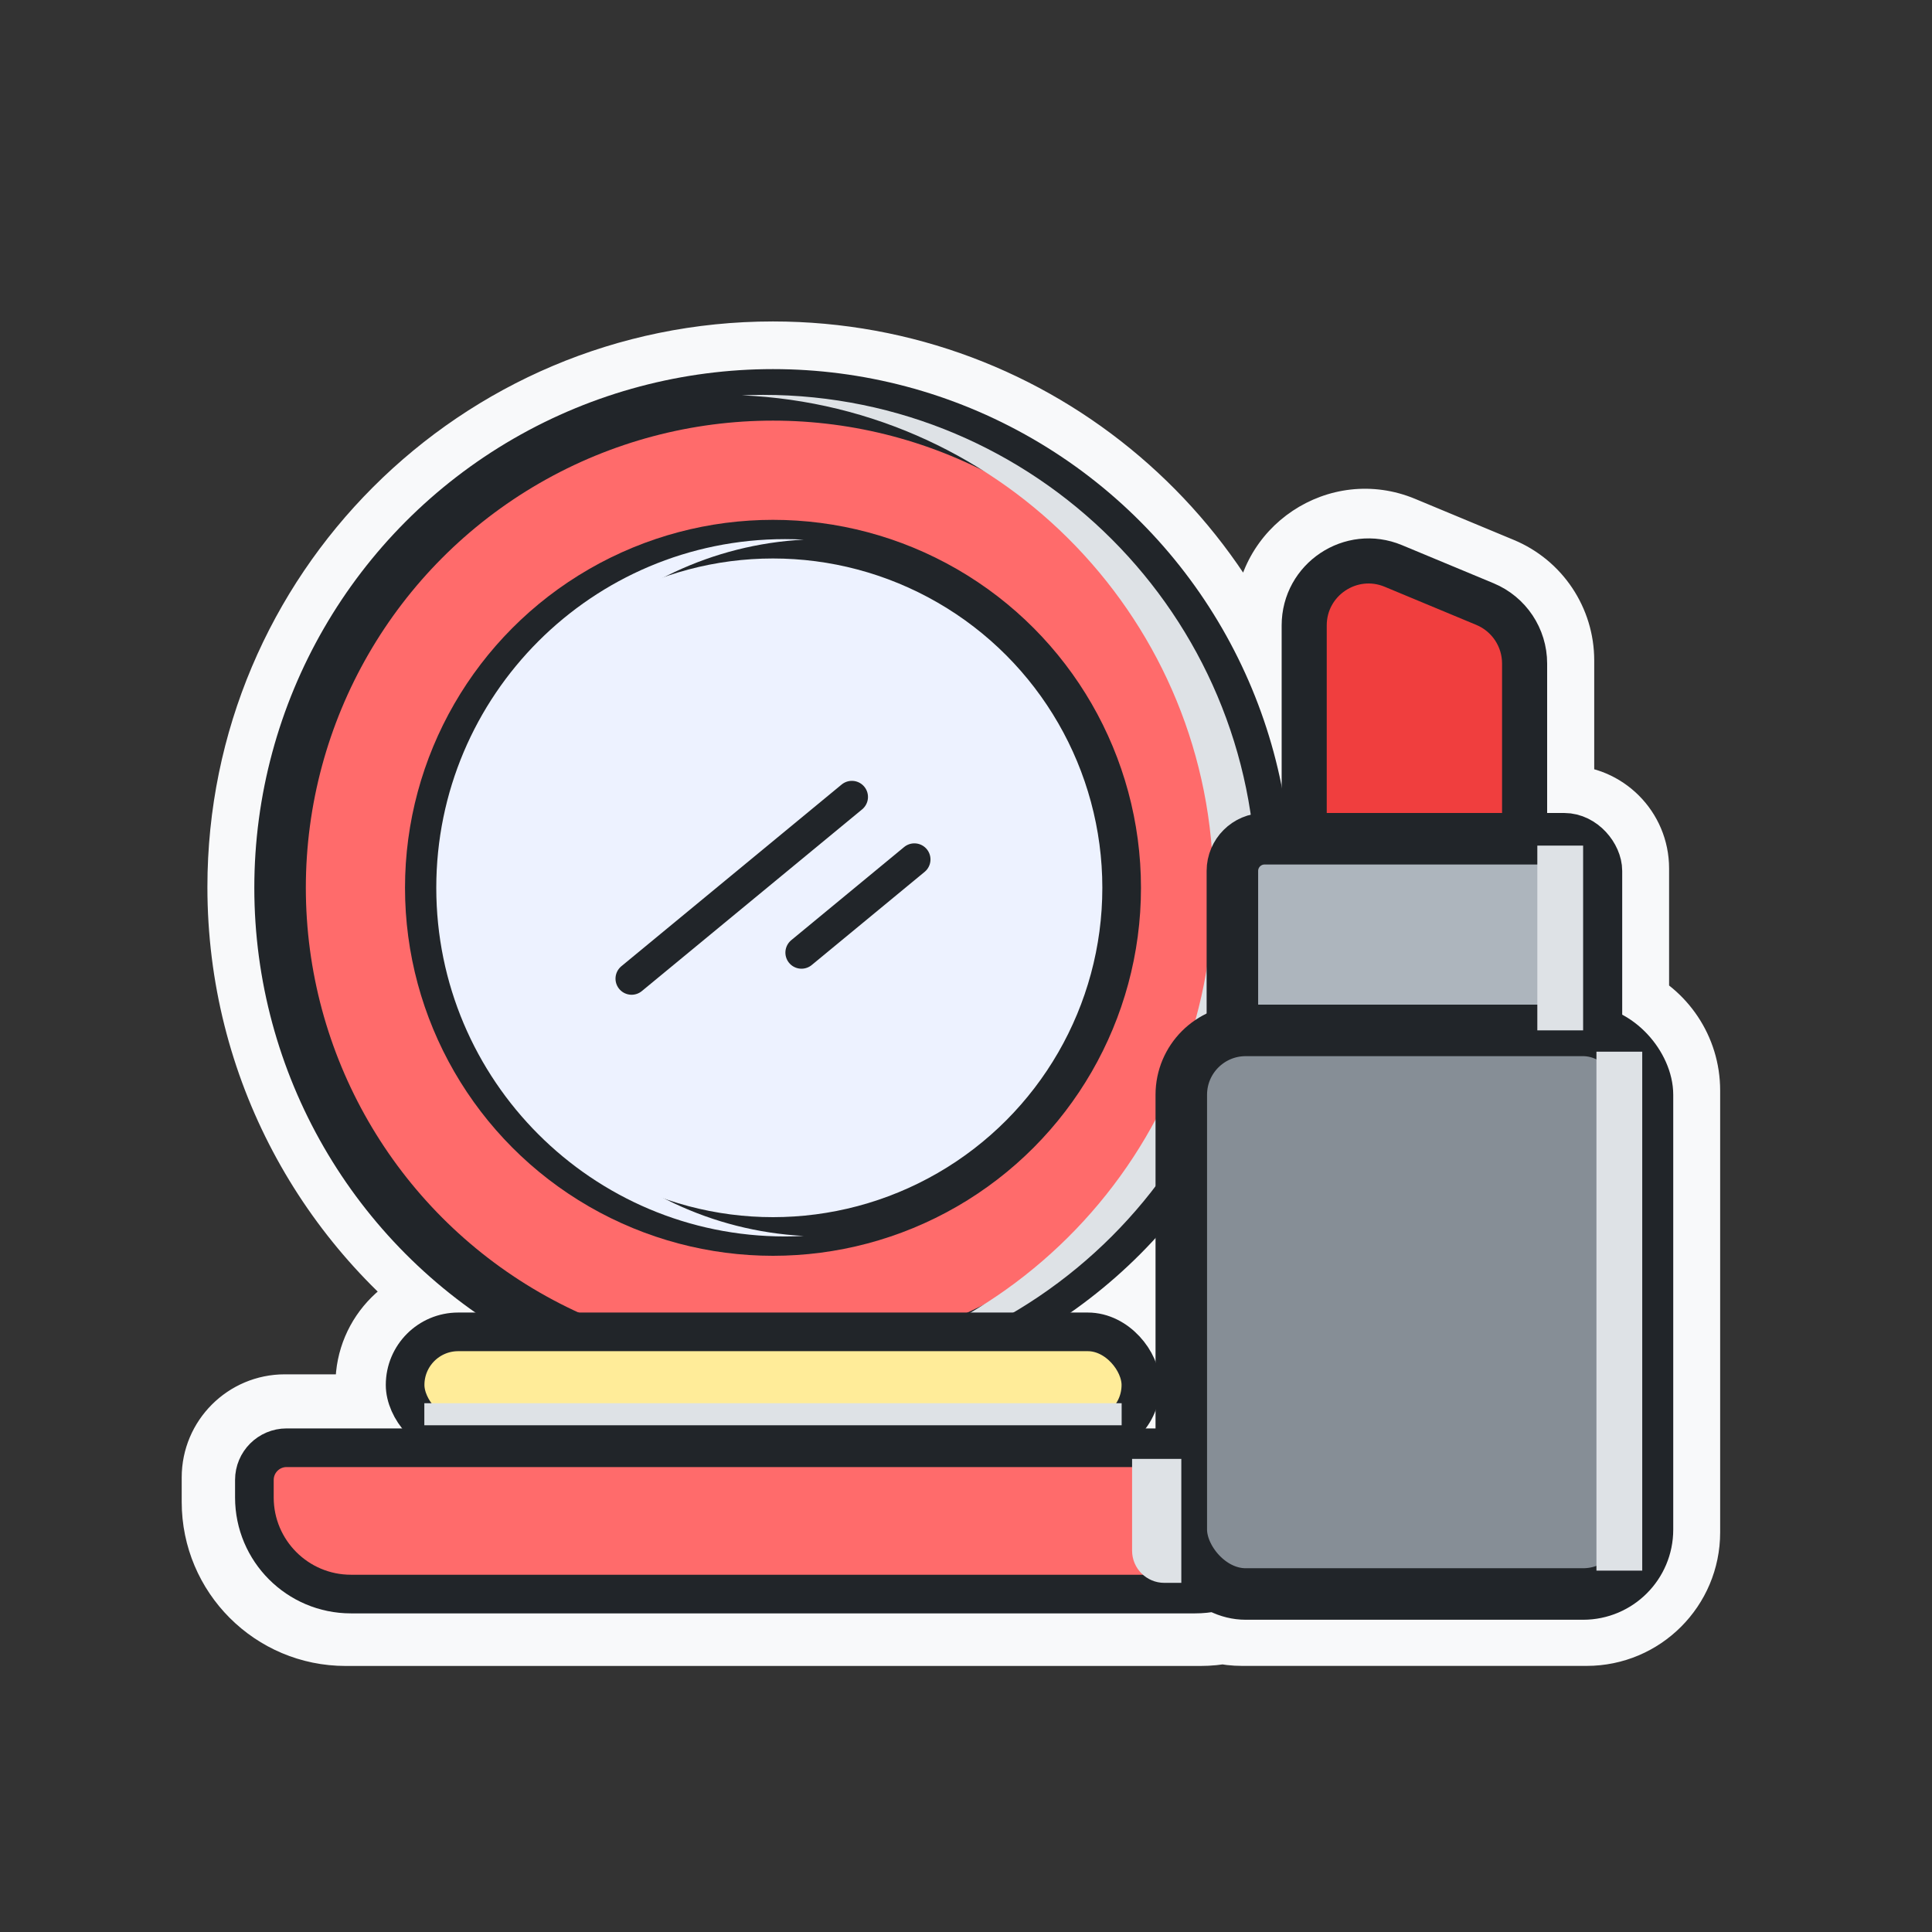 <svg width="60" height="60" viewBox="0 0 60 60" fill="none" xmlns="http://www.w3.org/2000/svg">
<rect x="0" y="0" width="60" height="60" fill="#333333" stroke="none"/>
<g clip-path="url(#clip0_50_7408)">
<mask id="path-1-outside-1_50_7408" maskUnits="userSpaceOnUse" x="-8.906" y="-2.565" width="76.368" height="76.368" fill="black">
<rect fill="white" x="-8.906" y="-2.565" width="76.368" height="76.368"/>
<path fill-rule="evenodd" clip-rule="evenodd" d="M24.005 12.996C15.969 12.996 9.454 19.512 9.454 27.548C9.454 33.334 12.831 38.332 17.722 40.677H30.289C32.556 39.59 34.498 37.933 35.929 35.891V33.867C35.929 32.782 36.582 31.85 37.516 31.441V26.97C37.516 26.323 37.878 25.759 38.41 25.472C37.403 18.419 31.337 12.996 24.005 12.996ZM35.929 38.314C35.133 39.196 34.239 39.989 33.266 40.677H33.782C34.756 40.677 35.59 41.28 35.929 42.133L35.929 38.314ZM35.929 43.843C35.883 43.961 35.826 44.074 35.761 44.181L35.929 44.181V43.843ZM37.443 44.181V36.356C37.467 36.319 37.492 36.281 37.516 36.244V38.747C37.516 39.687 38.278 40.449 39.218 40.449L48.632 40.449C49.572 40.449 50.335 39.687 50.335 38.747V33.465C50.382 33.59 50.408 33.726 50.408 33.867L50.408 47.588C50.408 48.215 49.9 48.723 49.273 48.723L40.206 48.723C40.623 48.136 40.868 47.419 40.868 46.644L40.868 45.883C40.868 44.943 40.106 44.181 39.166 44.181L37.443 44.181ZM35.929 45.694L8.845 45.694C8.741 45.694 8.656 45.779 8.656 45.883L8.656 46.644C8.656 47.793 9.587 48.724 10.736 48.724L36.185 48.724C36.021 48.38 35.929 47.995 35.929 47.588V45.694ZM38.031 48.583C37.68 48.39 37.443 48.017 37.443 47.588V45.694L39.166 45.694C39.27 45.694 39.355 45.779 39.355 45.883L39.355 46.644C39.355 47.526 38.806 48.28 38.031 48.583ZM37.98 50.168C37.752 50.214 37.516 50.238 37.275 50.238L10.736 50.238C8.752 50.238 7.143 48.629 7.143 46.644L7.143 45.883C7.143 44.943 7.905 44.181 8.845 44.181L12.25 44.181C12.039 43.833 11.918 43.425 11.918 42.988C11.918 41.712 12.953 40.677 14.229 40.677L14.745 40.677C10.629 37.768 7.941 32.972 7.941 27.548C7.941 18.676 15.133 11.483 24.005 11.483C31.95 11.483 38.548 17.251 39.841 24.827L39.841 19.236C39.841 17.415 41.693 16.179 43.375 16.879L46.437 18.153C47.389 18.549 48.01 19.479 48.01 20.51V25.268L48.632 25.268C49.572 25.268 50.335 26.03 50.335 26.97V31.441C51.269 31.85 51.921 32.782 51.921 33.867L51.921 47.588C51.921 49.051 50.735 50.236 49.273 50.236H38.577C38.372 50.236 38.172 50.213 37.98 50.168ZM48.822 31.22V26.97C48.822 26.866 48.737 26.781 48.632 26.781L48.01 26.781V29.123C48.01 30.011 47.29 30.731 46.402 30.731L41.448 30.731C40.749 30.731 40.154 30.284 39.933 29.66C39.863 30.189 39.768 30.709 39.649 31.22H48.822ZM48.822 32.733L39.215 32.733C39.156 32.907 39.094 33.079 39.029 33.25L39.029 38.747C39.029 38.852 39.114 38.936 39.218 38.936H48.632C48.737 38.936 48.822 38.852 48.822 38.747V32.733ZM46.686 20.51L46.686 25.268H41.165V19.236C41.165 18.359 42.056 17.764 42.866 18.101L45.929 19.375C46.387 19.566 46.686 20.014 46.686 20.51ZM46.686 26.781H41.165L41.165 29.123C41.165 29.28 41.292 29.407 41.448 29.407L46.402 29.407C46.559 29.407 46.686 29.28 46.686 29.123L46.686 26.781ZM25.712 42.001H22.299C22.859 42.066 23.428 42.1 24.005 42.1C24.583 42.1 25.152 42.066 25.712 42.001ZM16.983 42.001C19.105 43.034 21.487 43.613 24.005 43.613C26.523 43.613 28.906 43.034 31.028 42.001H33.782C34.327 42.001 34.769 42.443 34.769 42.988C34.769 43.533 34.327 43.975 33.782 43.975H14.229C13.684 43.975 13.242 43.533 13.242 42.988C13.242 42.443 13.684 42.001 14.229 42.001L16.983 42.001ZM24.005 17.288C18.339 17.288 13.745 21.882 13.745 27.548C13.745 33.215 18.339 37.809 24.005 37.809C29.672 37.809 34.266 33.215 34.266 27.548C34.266 21.882 29.672 17.288 24.005 17.288ZM12.61 27.548C12.61 21.255 17.712 16.153 24.005 16.153C30.299 16.153 35.401 21.255 35.401 27.548C35.401 33.842 30.299 38.944 24.005 38.944C17.712 38.944 12.61 33.842 12.61 27.548Z"/>
</mask>
<path fill-rule="evenodd" clip-rule="evenodd" d="M24.005 12.996C15.969 12.996 9.454 19.512 9.454 27.548C9.454 33.334 12.831 38.332 17.722 40.677H30.289C32.556 39.59 34.498 37.933 35.929 35.891V33.867C35.929 32.782 36.582 31.85 37.516 31.441V26.97C37.516 26.323 37.878 25.759 38.41 25.472C37.403 18.419 31.337 12.996 24.005 12.996ZM35.929 38.314C35.133 39.196 34.239 39.989 33.266 40.677H33.782C34.756 40.677 35.59 41.28 35.929 42.133L35.929 38.314ZM35.929 43.843C35.883 43.961 35.826 44.074 35.761 44.181L35.929 44.181V43.843ZM37.443 44.181V36.356C37.467 36.319 37.492 36.281 37.516 36.244V38.747C37.516 39.687 38.278 40.449 39.218 40.449L48.632 40.449C49.572 40.449 50.335 39.687 50.335 38.747V33.465C50.382 33.59 50.408 33.726 50.408 33.867L50.408 47.588C50.408 48.215 49.9 48.723 49.273 48.723L40.206 48.723C40.623 48.136 40.868 47.419 40.868 46.644L40.868 45.883C40.868 44.943 40.106 44.181 39.166 44.181L37.443 44.181ZM35.929 45.694L8.845 45.694C8.741 45.694 8.656 45.779 8.656 45.883L8.656 46.644C8.656 47.793 9.587 48.724 10.736 48.724L36.185 48.724C36.021 48.38 35.929 47.995 35.929 47.588V45.694ZM38.031 48.583C37.68 48.39 37.443 48.017 37.443 47.588V45.694L39.166 45.694C39.27 45.694 39.355 45.779 39.355 45.883L39.355 46.644C39.355 47.526 38.806 48.28 38.031 48.583ZM37.98 50.168C37.752 50.214 37.516 50.238 37.275 50.238L10.736 50.238C8.752 50.238 7.143 48.629 7.143 46.644L7.143 45.883C7.143 44.943 7.905 44.181 8.845 44.181L12.25 44.181C12.039 43.833 11.918 43.425 11.918 42.988C11.918 41.712 12.953 40.677 14.229 40.677L14.745 40.677C10.629 37.768 7.941 32.972 7.941 27.548C7.941 18.676 15.133 11.483 24.005 11.483C31.95 11.483 38.548 17.251 39.841 24.827L39.841 19.236C39.841 17.415 41.693 16.179 43.375 16.879L46.437 18.153C47.389 18.549 48.01 19.479 48.01 20.51V25.268L48.632 25.268C49.572 25.268 50.335 26.03 50.335 26.97V31.441C51.269 31.85 51.921 32.782 51.921 33.867L51.921 47.588C51.921 49.051 50.735 50.236 49.273 50.236H38.577C38.372 50.236 38.172 50.213 37.98 50.168ZM48.822 31.22V26.97C48.822 26.866 48.737 26.781 48.632 26.781L48.01 26.781V29.123C48.01 30.011 47.29 30.731 46.402 30.731L41.448 30.731C40.749 30.731 40.154 30.284 39.933 29.66C39.863 30.189 39.768 30.709 39.649 31.22H48.822ZM48.822 32.733L39.215 32.733C39.156 32.907 39.094 33.079 39.029 33.25L39.029 38.747C39.029 38.852 39.114 38.936 39.218 38.936H48.632C48.737 38.936 48.822 38.852 48.822 38.747V32.733ZM46.686 20.51L46.686 25.268H41.165V19.236C41.165 18.359 42.056 17.764 42.866 18.101L45.929 19.375C46.387 19.566 46.686 20.014 46.686 20.51ZM46.686 26.781H41.165L41.165 29.123C41.165 29.28 41.292 29.407 41.448 29.407L46.402 29.407C46.559 29.407 46.686 29.28 46.686 29.123L46.686 26.781ZM25.712 42.001H22.299C22.859 42.066 23.428 42.1 24.005 42.1C24.583 42.1 25.152 42.066 25.712 42.001ZM16.983 42.001C19.105 43.034 21.487 43.613 24.005 43.613C26.523 43.613 28.906 43.034 31.028 42.001H33.782C34.327 42.001 34.769 42.443 34.769 42.988C34.769 43.533 34.327 43.975 33.782 43.975H14.229C13.684 43.975 13.242 43.533 13.242 42.988C13.242 42.443 13.684 42.001 14.229 42.001L16.983 42.001ZM24.005 17.288C18.339 17.288 13.745 21.882 13.745 27.548C13.745 33.215 18.339 37.809 24.005 37.809C29.672 37.809 34.266 33.215 34.266 27.548C34.266 21.882 29.672 17.288 24.005 17.288ZM12.61 27.548C12.61 21.255 17.712 16.153 24.005 16.153C30.299 16.153 35.401 21.255 35.401 27.548C35.401 33.842 30.299 38.944 24.005 38.944C17.712 38.944 12.61 33.842 12.61 27.548Z" fill="#F8F9FA"/>
<path d="M9.454 27.548L7.954 27.548L7.954 27.548L9.454 27.548ZM24.005 12.996L24.005 11.496L24.005 11.496L24.005 12.996ZM17.722 40.677L17.073 42.03C17.276 42.127 17.497 42.177 17.722 42.177V40.677ZM30.289 40.677V42.177C30.514 42.177 30.735 42.127 30.938 42.03L30.289 40.677ZM35.929 35.891L37.158 36.752C37.335 36.5 37.429 36.199 37.429 35.891H35.929ZM37.516 31.441L38.118 32.815C38.663 32.576 39.016 32.037 39.016 31.441H37.516ZM37.516 26.97L36.016 26.97L36.016 26.97H37.516ZM38.41 25.472L39.123 26.792C39.676 26.493 39.984 25.882 39.895 25.26L38.41 25.472ZM35.929 38.314L37.429 38.314C37.429 37.693 37.047 37.137 36.468 36.914C35.889 36.691 35.233 36.848 34.816 37.308L35.929 38.314ZM33.266 40.677L32.4 39.452C31.866 39.829 31.638 40.508 31.836 41.131C32.034 41.754 32.612 42.177 33.266 42.177L33.266 40.677ZM35.929 42.133L34.536 42.688C34.802 43.357 35.505 43.742 36.212 43.606C36.919 43.471 37.429 42.853 37.429 42.133L35.929 42.133ZM35.929 43.843H37.429C37.429 43.123 36.919 42.505 36.212 42.37C35.505 42.234 34.802 42.619 34.536 43.288L35.929 43.843ZM35.761 44.181L34.477 43.406C34.198 43.869 34.189 44.447 34.455 44.918C34.721 45.389 35.22 45.681 35.761 45.681L35.761 44.181ZM35.929 44.181L35.929 45.681C36.327 45.681 36.709 45.523 36.99 45.242C37.272 44.96 37.429 44.579 37.429 44.181H35.929ZM37.443 36.356L36.189 35.533C36.028 35.777 35.943 36.064 35.943 36.356H37.443ZM37.443 44.181H35.943C35.943 45.009 36.614 45.681 37.443 45.681L37.443 44.181ZM37.516 36.244H39.016C39.016 35.578 38.578 34.993 37.94 34.805C37.301 34.617 36.616 34.872 36.255 35.431L37.516 36.244ZM37.516 38.747L36.016 38.747L36.016 38.747L37.516 38.747ZM39.218 40.449L39.218 38.949L39.218 38.949L39.218 40.449ZM48.632 40.449L48.632 41.949L48.632 41.949V40.449ZM50.335 33.465L51.737 32.934C51.481 32.257 50.777 31.859 50.064 31.99C49.352 32.12 48.835 32.741 48.835 33.465H50.335ZM50.408 33.867L51.908 33.867V33.867H50.408ZM50.408 47.588L48.908 47.588L48.908 47.588L50.408 47.588ZM49.273 48.723L49.273 50.223H49.273V48.723ZM40.206 48.723L38.983 47.854C38.658 48.312 38.616 48.912 38.873 49.411C39.131 49.91 39.645 50.223 40.206 50.223L40.206 48.723ZM40.868 46.644L39.368 46.644L39.368 46.644L40.868 46.644ZM40.868 45.883L42.368 45.883L42.368 45.883H40.868ZM39.166 44.181L39.166 45.681H39.166V44.181ZM8.845 45.694L8.845 47.194L8.845 47.194L8.845 45.694ZM35.929 45.694H37.429C37.429 45.296 37.272 44.915 36.99 44.633C36.709 44.352 36.327 44.194 35.929 44.194L35.929 45.694ZM8.656 45.883L7.156 45.883L7.156 45.883L8.656 45.883ZM8.656 46.644L7.156 46.644L7.156 46.644L8.656 46.644ZM10.736 48.724L10.736 50.224L10.736 50.224L10.736 48.724ZM36.185 48.724L36.185 50.224C36.7 50.224 37.178 49.961 37.453 49.526C37.728 49.09 37.761 48.545 37.539 48.08L36.185 48.724ZM35.929 47.588L34.429 47.588L34.429 47.588L35.929 47.588ZM37.443 47.588H35.943H37.443ZM38.031 48.583L37.307 49.897C37.697 50.111 38.161 50.142 38.576 49.98L38.031 48.583ZM37.443 45.694L37.443 44.194C36.614 44.194 35.943 44.866 35.943 45.694L37.443 45.694ZM39.166 45.694L39.166 44.194L39.166 44.194L39.166 45.694ZM39.355 45.883L40.855 45.883L40.855 45.883L39.355 45.883ZM39.355 46.644L37.855 46.644L37.855 46.644L39.355 46.644ZM37.98 50.168L38.317 48.707C38.11 48.659 37.895 48.656 37.687 48.697L37.98 50.168ZM37.275 50.238L37.275 48.738L37.275 48.738L37.275 50.238ZM10.736 50.238L10.736 48.738L10.736 48.738L10.736 50.238ZM7.143 46.644L5.643 46.644L5.643 46.644L7.143 46.644ZM7.143 45.883L8.643 45.883L8.643 45.883L7.143 45.883ZM8.845 44.181L8.845 45.681L8.845 45.681L8.845 44.181ZM12.25 44.181L12.25 45.681C12.791 45.681 13.29 45.389 13.556 44.918C13.822 44.447 13.813 43.869 13.534 43.406L12.25 44.181ZM11.918 42.988L10.418 42.988V42.988H11.918ZM14.229 40.677L14.229 39.177H14.229V40.677ZM14.745 40.677L14.745 42.177C15.399 42.177 15.977 41.754 16.175 41.131C16.372 40.508 16.144 39.829 15.611 39.452L14.745 40.677ZM7.941 27.548L9.441 27.548L9.441 27.548L7.941 27.548ZM24.005 11.483L24.005 12.983L24.005 12.983L24.005 11.483ZM39.841 24.827L38.362 25.079C38.493 25.848 39.191 26.387 39.967 26.322C40.744 26.256 41.341 25.606 41.341 24.827L39.841 24.827ZM39.841 19.236L41.341 19.236L41.341 19.236L39.841 19.236ZM43.375 16.879L42.799 18.264L42.799 18.264L43.375 16.879ZM46.437 18.153L45.861 19.538L45.861 19.538L46.437 18.153ZM48.01 20.51L46.51 20.51V20.51L48.01 20.51ZM48.01 25.268H46.51C46.51 26.097 47.181 26.768 48.01 26.768L48.01 25.268ZM48.632 25.268L48.632 26.768L48.632 26.768L48.632 25.268ZM50.335 26.97L48.835 26.97V26.97L50.335 26.97ZM50.335 31.441L48.835 31.441C48.835 32.037 49.187 32.576 49.733 32.815L50.335 31.441ZM51.921 33.867L50.421 33.867L50.421 33.867L51.921 33.867ZM51.921 47.588L53.421 47.588L53.421 47.588L51.921 47.588ZM38.577 50.236L38.577 51.736H38.577V50.236ZM48.822 31.22V32.719C49.65 32.719 50.322 32.048 50.322 31.22H48.822ZM48.632 26.781L48.632 25.281L48.632 25.281L48.632 26.781ZM48.01 26.781L48.01 25.281C47.181 25.281 46.51 25.953 46.51 26.781L48.01 26.781ZM48.01 29.123H46.51H48.01ZM46.402 30.731L46.402 32.231L46.402 32.231L46.402 30.731ZM41.448 30.731L41.448 29.231L41.448 29.231L41.448 30.731ZM39.933 29.66L41.346 29.159C41.115 28.506 40.465 28.096 39.775 28.169C39.086 28.241 38.536 28.777 38.445 29.465L39.933 29.66ZM39.649 31.22L38.188 30.878C38.084 31.324 38.189 31.793 38.474 32.152C38.758 32.51 39.191 32.719 39.649 32.719V31.22ZM48.822 32.733H50.322C50.322 31.904 49.65 31.233 48.822 31.233L48.822 32.733ZM39.215 32.733L39.215 31.233C38.573 31.233 38.003 31.641 37.795 32.249L39.215 32.733ZM39.029 33.25L37.627 32.718C37.562 32.888 37.529 33.068 37.529 33.25L39.029 33.25ZM39.029 38.747L37.529 38.747L37.529 38.747H39.029ZM46.686 25.268V26.768C47.084 26.768 47.465 26.61 47.746 26.329C48.028 26.048 48.186 25.666 48.186 25.268L46.686 25.268ZM46.686 20.51L45.186 20.51L45.186 20.51L46.686 20.51ZM41.165 25.268H39.665C39.665 26.097 40.336 26.768 41.165 26.768V25.268ZM41.165 19.236L42.665 19.236L42.665 19.236L41.165 19.236ZM42.866 18.101L43.442 16.716L43.442 16.716L42.866 18.101ZM45.929 19.375L46.505 17.99L46.505 17.99L45.929 19.375ZM41.165 26.781L41.165 25.281C40.767 25.281 40.385 25.439 40.104 25.721C39.823 26.002 39.665 26.384 39.665 26.781L41.165 26.781ZM46.686 26.781L48.186 26.781C48.186 25.953 47.514 25.281 46.686 25.281L46.686 26.781ZM41.165 29.123L42.665 29.123L42.665 29.123L41.165 29.123ZM41.448 29.407L41.448 27.907L41.448 27.907L41.448 29.407ZM46.402 29.407L46.402 27.907L46.402 27.907L46.402 29.407ZM46.686 29.123L48.186 29.123L48.186 29.123L46.686 29.123ZM22.299 42.001L22.299 40.501C21.504 40.501 20.848 41.121 20.801 41.914C20.755 42.707 21.336 43.399 22.125 43.491L22.299 42.001ZM25.712 42.001L25.886 43.491C26.675 43.399 27.256 42.707 27.209 41.914C27.163 41.121 26.507 40.501 25.712 40.501L25.712 42.001ZM24.005 43.613L24.005 42.113H24.005V43.613ZM16.983 42.001L17.64 40.652C17.435 40.553 17.211 40.501 16.983 40.501L16.983 42.001ZM31.028 42.001V40.501C30.8 40.501 30.576 40.553 30.371 40.652L31.028 42.001ZM33.782 42.001L33.782 43.501L33.782 43.501L33.782 42.001ZM34.769 42.988L33.269 42.988L33.269 42.988H34.769ZM33.782 43.975L33.782 42.475H33.782V43.975ZM14.229 43.975L14.229 42.475L14.229 42.475L14.229 43.975ZM13.242 42.988L14.742 42.988L14.742 42.988L13.242 42.988ZM14.229 42.001L14.229 43.501L14.229 43.501L14.229 42.001ZM13.745 27.548L12.245 27.548L12.245 27.548L13.745 27.548ZM24.005 17.288L24.005 18.788L24.005 18.788L24.005 17.288ZM34.266 27.548L32.766 27.548L32.766 27.548L34.266 27.548ZM24.005 16.153L24.005 14.653L24.005 14.653L24.005 16.153ZM12.61 27.548L14.11 27.548V27.548L12.61 27.548ZM35.401 27.548L36.901 27.548L36.901 27.548L35.401 27.548ZM24.005 38.944L24.005 40.444H24.005V38.944ZM10.954 27.548C10.954 20.34 16.797 14.496 24.005 14.496L24.005 11.496C15.14 11.496 7.954 18.683 7.954 27.548L10.954 27.548ZM18.37 39.325C13.98 37.219 10.954 32.736 10.954 27.548L7.954 27.548C7.954 33.933 11.682 39.444 17.073 42.03L18.37 39.325ZM30.289 39.177H17.722V42.177H30.289V39.177ZM34.701 35.03C33.417 36.863 31.674 38.35 29.641 39.325L30.938 42.03C33.439 40.83 35.58 39.003 37.158 36.752L34.701 35.03ZM37.429 35.891L37.429 33.867L34.429 33.867V35.891H37.429ZM37.429 33.867C37.429 33.399 37.71 32.994 38.118 32.815L36.914 30.067C35.454 30.706 34.429 32.166 34.429 33.867L37.429 33.867ZM36.016 26.97V31.441H39.016V26.97H36.016ZM37.697 24.152C36.699 24.691 36.016 25.75 36.016 26.97L39.016 26.971C39.016 26.896 39.056 26.828 39.123 26.792L37.697 24.152ZM24.005 14.496C30.58 14.496 36.022 19.359 36.925 25.684L39.895 25.26C38.783 17.478 32.094 11.496 24.005 11.496L24.005 14.496ZM34.816 37.308C34.093 38.109 33.283 38.828 32.4 39.452L34.131 41.902C35.195 41.15 36.172 40.283 37.043 39.319L34.816 37.308ZM33.266 42.177H33.782V39.177H33.266V42.177ZM33.782 42.177C34.121 42.177 34.416 42.386 34.536 42.688L37.323 41.578C36.764 40.174 35.391 39.177 33.782 39.177V42.177ZM37.429 42.133L37.429 38.314L34.429 38.314L34.429 42.133L37.429 42.133ZM34.536 43.288C34.52 43.328 34.5 43.368 34.477 43.406L37.045 44.956C37.152 44.779 37.245 44.593 37.323 44.398L34.536 43.288ZM35.761 45.681L35.929 45.681L35.929 42.681L35.761 42.681L35.761 45.681ZM37.429 44.181V43.843H34.429V44.181H37.429ZM35.943 36.356V44.181H38.943V36.356H35.943ZM36.255 35.431C36.233 35.465 36.211 35.499 36.189 35.533L38.696 37.18C38.723 37.139 38.75 37.098 38.776 37.057L36.255 35.431ZM39.016 38.747V36.244H36.016V38.747H39.016ZM39.218 38.949C39.106 38.949 39.016 38.859 39.016 38.747L36.016 38.747C36.016 40.516 37.45 41.949 39.218 41.949L39.218 38.949ZM48.632 38.949L39.218 38.949L39.218 41.949L48.632 41.949L48.632 38.949ZM48.835 38.747C48.835 38.859 48.744 38.949 48.632 38.949V41.949C50.401 41.949 51.835 40.516 51.835 38.747H48.835ZM48.835 33.465V38.747H51.835V33.465H48.835ZM51.908 33.867C51.908 33.541 51.848 33.226 51.737 32.934L48.932 33.997C48.916 33.955 48.908 33.91 48.908 33.867H51.908ZM51.908 47.588L51.908 33.867L48.908 33.867L48.908 47.588L51.908 47.588ZM49.273 50.223C50.728 50.223 51.908 49.043 51.908 47.588L48.908 47.588C48.908 47.387 49.071 47.223 49.273 47.223V50.223ZM40.206 50.223L49.273 50.223L49.273 47.223L40.206 47.223L40.206 50.223ZM39.368 46.644C39.368 47.097 39.226 47.513 38.983 47.854L41.429 49.592C42.02 48.76 42.368 47.74 42.368 46.644L39.368 46.644ZM39.368 45.883L39.368 46.644L42.368 46.644L42.368 45.883L39.368 45.883ZM39.166 45.681C39.278 45.681 39.368 45.772 39.368 45.883H42.368C42.368 44.115 40.934 42.681 39.166 42.681V45.681ZM37.443 45.681L39.166 45.681L39.166 42.681L37.443 42.681L37.443 45.681ZM8.845 47.194L35.929 47.194L35.929 44.194L8.845 44.194L8.845 47.194ZM10.156 45.883C10.156 46.607 9.569 47.194 8.845 47.194V44.194C7.912 44.194 7.156 44.95 7.156 45.883L10.156 45.883ZM10.156 46.644L10.156 45.883L7.156 45.883L7.156 46.644L10.156 46.644ZM10.736 47.224C10.416 47.224 10.156 46.965 10.156 46.644L7.156 46.644C7.156 48.621 8.759 50.224 10.736 50.224L10.736 47.224ZM36.185 47.224L10.736 47.224L10.736 50.224L36.185 50.224L36.185 47.224ZM37.539 48.08C37.469 47.933 37.429 47.767 37.429 47.588L34.429 47.588C34.429 48.223 34.573 48.828 34.831 49.369L37.539 48.08ZM37.429 47.588L37.429 45.694H34.429V47.588L37.429 47.588ZM35.943 47.588C35.943 48.585 36.497 49.45 37.307 49.897L38.754 47.269C38.863 47.329 38.943 47.448 38.943 47.588H35.943ZM35.943 45.694L35.943 47.588L38.943 47.588L38.943 45.694L35.943 45.694ZM37.443 47.194L39.166 47.194L39.166 44.194L37.443 44.194L37.443 47.194ZM39.166 47.194C38.442 47.194 37.855 46.607 37.855 45.883L40.855 45.883C40.855 44.95 40.099 44.194 39.166 44.194L39.166 47.194ZM37.855 45.883L37.855 46.644L40.855 46.644L40.855 45.883L37.855 45.883ZM37.855 46.644C37.855 46.888 37.704 47.1 37.485 47.185L38.576 49.98C39.907 49.461 40.855 48.165 40.855 46.644L37.855 46.644ZM37.687 48.697C37.555 48.724 37.417 48.738 37.275 48.738L37.275 51.738C37.615 51.738 37.949 51.704 38.273 51.64L37.687 48.697ZM37.275 48.738L10.736 48.738L10.736 51.738L37.275 51.738L37.275 48.738ZM10.736 48.738C9.58 48.738 8.643 47.8 8.643 46.644L5.643 46.644C5.643 49.457 7.923 51.738 10.736 51.738L10.736 48.738ZM8.643 46.644L8.643 45.883L5.643 45.883L5.643 46.644L8.643 46.644ZM8.643 45.883C8.643 45.772 8.733 45.681 8.845 45.681L8.845 42.681C7.077 42.681 5.643 44.115 5.643 45.883L8.643 45.883ZM8.845 45.681L12.25 45.681L12.25 42.681L8.845 42.681L8.845 45.681ZM13.534 43.406C13.461 43.285 13.418 43.144 13.418 42.988L10.418 42.988C10.418 43.705 10.618 44.381 10.966 44.956L13.534 43.406ZM13.418 42.988C13.418 42.54 13.781 42.177 14.229 42.177L14.229 39.177C12.125 39.177 10.418 40.883 10.418 42.988L13.418 42.988ZM14.229 42.177L14.745 42.177L14.745 39.177L14.229 39.177L14.229 42.177ZM15.611 39.452C11.875 36.812 9.441 32.465 9.441 27.548L6.441 27.548C6.441 33.48 9.382 38.724 13.879 41.902L15.611 39.452ZM9.441 27.548C9.441 19.504 15.961 12.983 24.005 12.983L24.005 9.983C14.305 9.983 6.441 17.848 6.441 27.548L9.441 27.548ZM24.005 12.983C31.207 12.983 37.19 18.211 38.362 25.079L41.319 24.575C39.906 16.29 32.694 9.983 24.005 9.983L24.005 12.983ZM41.341 24.827L41.341 19.236L38.341 19.236L38.341 24.827L41.341 24.827ZM41.341 19.236C41.341 18.485 42.105 17.975 42.799 18.264L43.951 15.494C41.281 14.383 38.341 16.345 38.341 19.236L41.341 19.236ZM42.799 18.264L45.861 19.538L47.013 16.768L43.951 15.494L42.799 18.264ZM45.861 19.538C46.254 19.701 46.51 20.085 46.51 20.51L49.51 20.51C49.51 18.873 48.525 17.397 47.013 16.768L45.861 19.538ZM46.51 20.51V25.268L49.51 25.268V20.51H46.51ZM48.01 26.768L48.632 26.768L48.632 23.768L48.01 23.768L48.01 26.768ZM48.632 26.768C48.744 26.768 48.835 26.859 48.835 26.97L51.835 26.971C51.835 25.202 50.401 23.768 48.632 23.768L48.632 26.768ZM48.835 26.97L48.835 31.441L51.835 31.441L51.835 26.97L48.835 26.97ZM49.733 32.815C50.141 32.994 50.421 33.399 50.421 33.867L53.421 33.867C53.421 32.166 52.396 30.706 50.937 30.067L49.733 32.815ZM50.421 33.867L50.421 47.588L53.421 47.588L53.421 33.867L50.421 33.867ZM50.421 47.588C50.421 48.222 49.907 48.736 49.273 48.736V51.736C51.564 51.736 53.421 49.879 53.421 47.588L50.421 47.588ZM49.273 48.736L38.577 48.736V51.736L49.273 51.736V48.736ZM38.577 48.736C38.486 48.736 38.399 48.726 38.317 48.707L37.643 51.63C37.944 51.7 38.258 51.736 38.577 51.736L38.577 48.736ZM50.322 31.22V26.97L47.322 26.97V31.22H50.322ZM50.322 26.97C50.322 26.038 49.565 25.281 48.632 25.281L48.632 28.281C47.908 28.281 47.322 27.694 47.322 26.97L50.322 26.97ZM48.632 25.281L48.01 25.281L48.01 28.281L48.632 28.281L48.632 25.281ZM46.51 26.781L46.51 29.123L49.51 29.123L49.51 26.781L46.51 26.781ZM46.51 29.123C46.51 29.183 46.461 29.231 46.402 29.231L46.402 32.231C48.118 32.231 49.51 30.84 49.51 29.123H46.51ZM46.402 29.231L41.448 29.231L41.448 32.231L46.402 32.231L46.402 29.231ZM41.448 29.231C41.423 29.231 41.404 29.224 41.387 29.212C41.367 29.197 41.353 29.178 41.346 29.159L38.519 30.161C38.945 31.365 40.094 32.231 41.448 32.231L41.448 29.231ZM38.445 29.465C38.383 29.944 38.296 30.415 38.188 30.878L41.109 31.561C41.24 31.002 41.344 30.433 41.42 29.856L38.445 29.465ZM39.649 32.719H48.822V29.72H39.649V32.719ZM48.822 31.233L39.215 31.233L39.215 34.233L48.822 34.233L48.822 31.233ZM37.795 32.249C37.742 32.406 37.685 32.563 37.627 32.718L40.431 33.783C40.502 33.596 40.57 33.407 40.635 33.216L37.795 32.249ZM37.529 33.25L37.529 38.747L40.529 38.747L40.529 33.25L37.529 33.25ZM37.529 38.747C37.529 39.68 38.285 40.436 39.218 40.436V37.436C39.942 37.436 40.529 38.023 40.529 38.747H37.529ZM39.218 40.436H48.632V37.436H39.218V40.436ZM48.632 40.436C49.565 40.436 50.322 39.68 50.322 38.747H47.322C47.322 38.023 47.908 37.436 48.632 37.436V40.436ZM50.322 38.747V32.733H47.322V38.747H50.322ZM48.186 25.268L48.186 20.51L45.186 20.51L45.186 25.268L48.186 25.268ZM41.165 26.768H46.686V23.768H41.165V26.768ZM39.665 19.236L39.665 25.268H42.665V19.236H39.665ZM43.442 16.716C41.645 15.968 39.665 17.289 39.665 19.236L42.665 19.236C42.665 19.429 42.468 19.56 42.29 19.486L43.442 16.716ZM46.505 17.99L43.442 16.716L42.29 19.486L45.352 20.76L46.505 17.99ZM48.186 20.51C48.186 19.408 47.523 18.414 46.505 17.99L45.352 20.76C45.251 20.718 45.186 20.62 45.186 20.51L48.186 20.51ZM41.165 28.281H46.686L46.686 25.281H41.165L41.165 28.281ZM42.665 29.123L42.665 26.781L39.665 26.781L39.665 29.123L42.665 29.123ZM41.448 27.907C42.12 27.907 42.665 28.451 42.665 29.123H39.665C39.665 30.108 40.463 30.907 41.448 30.907L41.448 27.907ZM46.402 27.907L41.448 27.907L41.448 30.907L46.402 30.907L46.402 27.907ZM45.186 29.123C45.186 28.451 45.73 27.907 46.402 27.907L46.402 30.907C47.387 30.907 48.186 30.108 48.186 29.123H45.186ZM45.186 26.781L45.186 29.123L48.186 29.123L48.186 26.781L45.186 26.781ZM22.299 43.501L25.712 43.501L25.712 40.501L22.299 40.501L22.299 43.501ZM24.005 40.6C23.486 40.6 22.975 40.57 22.473 40.511L22.125 43.491C22.742 43.563 23.37 43.6 24.005 43.6V40.6ZM25.538 40.511C25.036 40.57 24.524 40.6 24.005 40.6V43.6C24.641 43.6 25.269 43.563 25.886 43.491L25.538 40.511ZM24.005 42.113C21.72 42.113 19.561 41.588 17.64 40.652L16.327 43.35C18.648 44.48 21.255 45.113 24.005 45.113V42.113ZM30.371 40.652C28.45 41.588 26.291 42.113 24.005 42.113L24.005 45.113C26.756 45.113 29.363 44.48 31.684 43.35L30.371 40.652ZM33.782 40.501H31.028V43.501H33.782V40.501ZM36.269 42.988C36.269 41.614 35.155 40.501 33.782 40.501L33.782 43.501C33.498 43.501 33.269 43.271 33.269 42.988L36.269 42.988ZM33.782 45.475C35.155 45.475 36.269 44.361 36.269 42.988H33.269C33.269 42.705 33.498 42.475 33.782 42.475L33.782 45.475ZM14.229 45.475H33.782V42.475H14.229L14.229 45.475ZM11.742 42.988C11.742 44.361 12.856 45.475 14.229 45.475L14.229 42.475C14.513 42.475 14.742 42.705 14.742 42.988L11.742 42.988ZM14.229 40.501C12.856 40.501 11.742 41.614 11.742 42.988L14.742 42.988C14.742 43.271 14.513 43.501 14.229 43.501L14.229 40.501ZM16.983 40.501L14.229 40.501L14.229 43.501L16.983 43.501L16.983 40.501ZM15.245 27.548C15.245 22.71 19.167 18.788 24.005 18.788L24.005 15.788C17.51 15.788 12.245 21.053 12.245 27.548L15.245 27.548ZM24.005 36.309C19.167 36.309 15.245 32.387 15.245 27.548L12.245 27.548C12.245 34.044 17.51 39.309 24.005 39.309V36.309ZM32.766 27.548C32.766 32.387 28.844 36.309 24.005 36.309V39.309C30.5 39.309 35.766 34.044 35.766 27.548L32.766 27.548ZM24.005 18.788C28.844 18.788 32.766 22.71 32.766 27.548L35.766 27.548C35.766 21.053 30.5 15.788 24.005 15.788L24.005 18.788ZM24.005 14.653C16.884 14.653 11.11 20.427 11.11 27.548L14.11 27.548C14.11 22.083 18.54 17.653 24.005 17.653L24.005 14.653ZM36.901 27.548C36.901 20.427 31.127 14.653 24.005 14.653L24.005 17.653C29.47 17.653 33.901 22.083 33.901 27.548L36.901 27.548ZM24.005 40.444C31.127 40.444 36.901 34.67 36.901 27.548H33.901C33.901 33.013 29.47 37.444 24.005 37.444V40.444ZM11.11 27.548C11.11 34.67 16.884 40.444 24.005 40.444L24.005 37.444C18.54 37.444 14.11 33.013 14.11 27.548H11.11Z" fill="#F8F9FA" mask="url(#path-1-outside-1_50_7408)"/>
<circle cx="24.006" cy="27.571" r="15.308" fill="#FF6B6B" stroke="#212529" stroke-width="1.6" stroke-linejoin="round"/>
<g style="mix-blend-mode:multiply">
<path fill-rule="evenodd" clip-rule="evenodd" d="M23.038 42.865C31.185 42.517 37.682 35.803 37.682 27.571C37.682 19.339 31.185 12.625 23.038 12.277C23.258 12.267 23.48 12.263 23.702 12.263C32.157 12.263 39.011 19.116 39.011 27.571C39.011 36.026 32.157 42.879 23.702 42.879C23.48 42.879 23.258 42.875 23.038 42.865Z" fill="#DEE2E6"/>
</g>
<circle cx="24.006" cy="27.572" r="10.828" fill="#EDF2FF" stroke="#212529" stroke-width="1.2" stroke-linejoin="round"/>
<g style="mix-blend-mode:multiply">
<path fill-rule="evenodd" clip-rule="evenodd" d="M24.963 16.759C19.254 17.062 14.719 21.787 14.719 27.571C14.719 33.355 19.253 38.079 24.96 38.383C24.767 38.394 24.572 38.399 24.377 38.399C18.396 38.399 13.549 33.551 13.549 27.571C13.549 21.591 18.396 16.743 24.377 16.743C24.573 16.743 24.769 16.748 24.963 16.759Z" fill="#EDF2FF"/>
</g>
<rect x="12.581" y="41.362" width="22.85" height="3.298" rx="1.649" fill="#FFEC99" stroke="#212529" stroke-width="1.2" stroke-linejoin="round"/>
<g style="mix-blend-mode:multiply">
<rect x="13.178" y="43.578" width="21.656" height="0.685" fill="#DEE2E6"/>
</g>
<path d="M7.9 45.961C7.9 45.409 8.348 44.961 8.9 44.961H39.112C39.664 44.961 40.112 45.409 40.112 45.961V46.505C40.112 48.161 38.769 49.505 37.112 49.505H10.9C9.243 49.505 7.9 48.161 7.9 46.505V45.961Z" fill="#FF6B6B" stroke="#212529" stroke-width="1.2" stroke-linejoin="round"/>
<path d="M19.615 30.393L26.456 24.75" stroke="#212529" stroke-linecap="round"/>
<path d="M24.891 29.584L28.397 26.691" stroke="#212529" stroke-linecap="round"/>
<path d="M40.503 19.423C40.503 17.996 41.954 17.028 43.271 17.576L46.116 18.76C46.862 19.07 47.348 19.799 47.348 20.606V29.092C47.348 29.645 46.9 30.092 46.348 30.092H41.503C40.951 30.092 40.503 29.645 40.503 29.092V19.423Z" fill="#F03E3E" stroke="#212529" stroke-width="1.4" stroke-linejoin="round"/>
<rect x="38.273" y="26.048" width="11.306" height="13.668" rx="1" fill="#ADB5BD" stroke="#212529" stroke-width="1.6" stroke-linejoin="round"/>
<rect x="36.686" y="32" width="14.478" height="17.503" rx="2" fill="#868E96" stroke="#212529" stroke-width="1.6" stroke-linejoin="round"/>
<g style="mix-blend-mode:multiply">
<rect x="47.743" y="26.261" width="1.422" height="5.738" fill="#DEE2E6"/>
</g>
<g style="mix-blend-mode:multiply">
<rect x="49.579" y="32.661" width="1.422" height="16.116" fill="#DEE2E6"/>
</g>
<g style="mix-blend-mode:multiply">
<path d="M35.158 45.307H36.687V49.157H36.158C35.606 49.157 35.158 48.709 35.158 48.157V45.307Z" fill="#DEE2E6"/>
</g>
</g>
<defs>
<clipPath id="clip0_50_7408">
<rect width="60" height="60" fill="white"/>
</clipPath>
</defs>
</svg>

